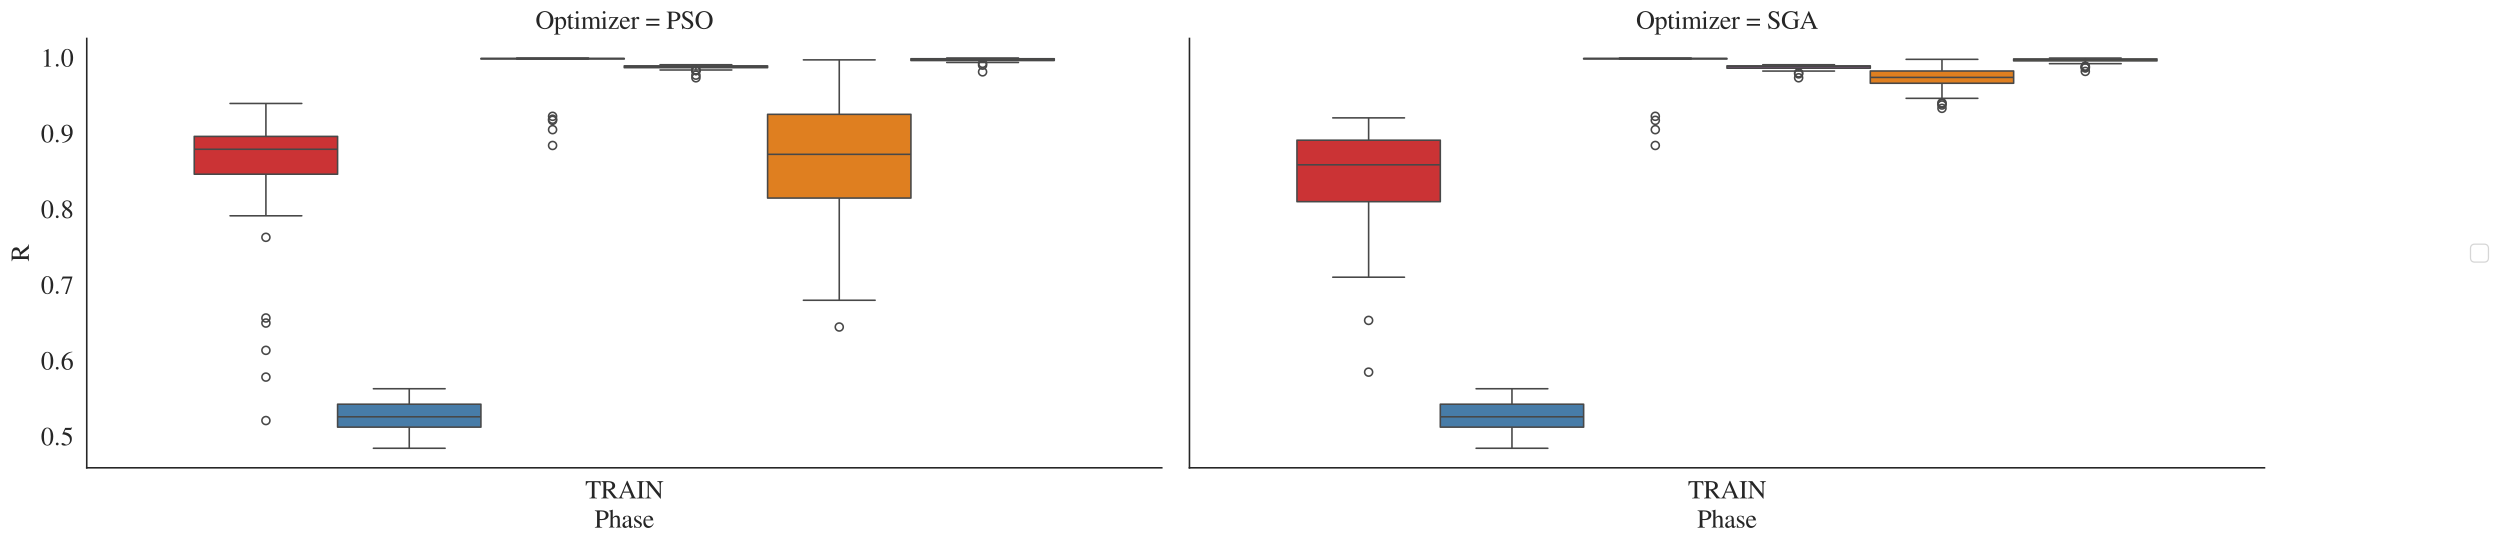 <?xml version="1.0" encoding="utf-8" standalone="no"?>
<!DOCTYPE svg PUBLIC "-//W3C//DTD SVG 1.1//EN"
  "http://www.w3.org/Graphics/SVG/1.1/DTD/svg11.dtd">
<svg xmlns:xlink="http://www.w3.org/1999/xlink" width="1559.565pt" height="339.84pt" viewBox="0 0 1559.565 339.84" xmlns="http://www.w3.org/2000/svg" version="1.1">
 <defs>
  <style type="text/css">*{stroke-linejoin: round; stroke-linecap: butt}</style>
 </defs>
 <g id="figure_1">
  <g id="patch_1">
   <path d="M 0 339.84 
L 1559.565 339.84 
L 1559.565 0 
L 0 0 
z
" style="fill: #ffffff"/>
  </g>
  <g id="axes_1">
   <g id="patch_2">
    <path d="M 54.114 291.823 
L 724.737 291.823 
L 724.737 24.007 
L 54.114 24.007 
z
" style="fill: #ffffff"/>
   </g>
   <g id="matplotlib.axis_1">
    <g id="xtick_1">
     <g id="text_1">
      <!-- TRAIN -->
      <g style="fill: #262626" transform="translate(365.077 310.931)scale(0.16 -0.16)">
       <defs>
        <path id="NimbusRomNo9L-Regu-54" d="M 1626 3968 
L 1626 751 
C 1626 204 1555 134 1024 134 
L 1024 0 
L 2893 0 
L 2893 134 
C 2368 134 2278 217 2278 687 
L 2278 3968 
L 2624 3968 
C 3354 3968 3494 3853 3642 3149 
L 3795 3149 
L 3757 4237 
L 147 4237 
L 109 3149 
L 262 3149 
C 416 3846 563 3968 1280 3968 
L 1626 3968 
z
" transform="scale(0.016)"/>
        <path id="NimbusRomNo9L-Regu-52" d="M 4218 121 
C 3974 140 3846 205 3661 424 
L 2342 2061 
C 2771 2143 2963 2219 3174 2388 
C 3379 2553 3501 2818 3501 3113 
C 3501 3385 3418 3618 3251 3801 
C 3008 4059 2477 4224 1875 4224 
L 109 4224 
L 109 4102 
C 589 4051 653 3981 653 3528 
L 653 765 
C 653 236 589 159 109 121 
L 109 0 
L 1882 0 
L 1882 134 
C 1389 134 1306 219 1306 692 
L 1306 1984 
L 1664 1984 
L 3187 0 
L 4218 0 
L 4218 121 
z
M 1306 3762 
C 1306 3937 1376 3987 1632 3987 
C 2432 3987 2803 3716 2803 3123 
C 2803 2807 2669 2542 2438 2423 
C 2144 2258 1920 2221 1306 2221 
L 1306 3762 
z
" transform="scale(0.016)"/>
        <path id="NimbusRomNo9L-Regu-41" d="M 4518 128 
C 4230 128 4166 192 3942 667 
L 2349 4320 
L 2221 4320 
L 890 1168 
C 480 231 403 128 96 128 
L 96 0 
L 1363 0 
L 1363 128 
C 1056 128 928 212 928 393 
C 928 470 947 560 979 645 
L 1274 1401 
L 2950 1401 
L 3213 778 
C 3290 602 3334 434 3334 342 
C 3334 180 3226 128 2886 128 
L 2886 0 
L 4518 0 
L 4518 128 
z
M 1382 1664 
L 2118 3416 
L 2861 1664 
L 1382 1664 
z
" transform="scale(0.016)"/>
        <path id="NimbusRomNo9L-Regu-49" d="M 736 689 
C 736 206 653 128 115 128 
L 115 0 
L 2016 0 
L 2016 128 
C 1491 128 1389 217 1389 688 
L 1389 3542 
C 1389 4012 1478 4096 2016 4096 
L 2016 4231 
L 115 4231 
L 115 4096 
C 659 4096 736 4026 736 3548 
L 736 689 
z
" transform="scale(0.016)"/>
        <path id="NimbusRomNo9L-Regu-4e" d="M 3917 -64 
L 3917 3287 
C 3917 3669 3981 3905 4102 3987 
C 4192 4051 4282 4077 4525 4102 
L 4525 4224 
L 3021 4224 
L 3021 4102 
C 3264 4083 3354 4057 3450 4000 
C 3578 3911 3635 3681 3635 3286 
L 3635 1136 
L 1171 4224 
L 77 4224 
L 77 4102 
C 352 4102 442 4051 698 3751 
L 698 938 
C 698 281 608 159 77 121 
L 77 0 
L 1581 0 
L 1581 134 
C 1088 134 979 281 979 928 
L 979 3439 
L 3808 -64 
L 3917 -64 
z
" transform="scale(0.016)"/>
       </defs>
       <use xlink:href="#NimbusRomNo9L-Regu-54" transform="scale(0.996)"/>
       <use xlink:href="#NimbusRomNo9L-Regu-52" transform="translate(60.872 0)scale(0.996)"/>
       <use xlink:href="#NimbusRomNo9L-Regu-41" transform="translate(127.322 0)scale(0.996)"/>
       <use xlink:href="#NimbusRomNo9L-Regu-49" transform="translate(199.252 0)scale(0.996)"/>
       <use xlink:href="#NimbusRomNo9L-Regu-4e" transform="translate(232.427 0)scale(0.996)"/>
      </g>
     </g>
    </g>
    <g id="text_2">
     <!-- Phase -->
     <g style="fill: #262626" transform="translate(370.831 329.189)scale(0.16 -0.16)">
      <defs>
       <path id="NimbusRomNo9L-Regu-50" d="M 1293 1875 
C 1459 1856 1568 1856 1734 1856 
C 2234 1856 2579 1919 2854 2072 
C 3238 2274 3469 2660 3469 3078 
C 3469 3344 3379 3584 3206 3768 
C 2950 4047 2394 4224 1792 4224 
L 102 4224 
L 102 4102 
C 576 4051 640 3987 640 3528 
L 640 766 
C 640 230 589 166 102 122 
L 102 0 
L 1894 0 
L 1894 128 
C 1389 128 1293 218 1293 693 
L 1293 1875 
z
M 1293 3772 
C 1293 3943 1338 3987 1510 3987 
C 2374 3987 2771 3690 2771 3040 
C 2771 2428 2394 2112 1658 2112 
C 1530 2112 1440 2119 1293 2131 
L 1293 3772 
z
" transform="scale(0.016)"/>
       <path id="NimbusRomNo9L-Regu-68" d="M 1005 2222 
C 1274 2516 1466 2624 1715 2624 
C 2035 2624 2195 2395 2195 1948 
L 2195 684 
C 2195 250 2131 166 1760 128 
L 1760 32 
L 3117 32 
L 3117 128 
C 2771 192 2733 243 2733 684 
L 2733 1954 
C 2733 2625 2464 2970 1946 2970 
C 1568 2970 1299 2816 1005 2432 
L 1005 4390 
L 973 4409 
C 755 4332 595 4281 237 4179 
L 64 4128 
L 64 4026 
C 90 4032 109 4032 141 4032 
C 416 4032 467 3980 467 3705 
L 467 686 
C 467 237 429 179 58 128 
L 58 32 
L 1440 32 
L 1440 128 
C 1069 166 1005 243 1005 684 
L 1005 2222 
z
" transform="scale(0.016)"/>
       <path id="NimbusRomNo9L-Regu-61" d="M 2829 423 
C 2720 333 2643 301 2547 301 
C 2400 301 2355 390 2355 672 
L 2355 1920 
C 2355 2253 2323 2438 2227 2592 
C 2086 2822 1811 2944 1434 2944 
C 832 2944 358 2630 358 2227 
C 358 2080 486 1952 634 1952 
C 787 1952 922 2080 922 2221 
C 922 2246 915 2278 909 2323 
C 896 2381 890 2432 890 2477 
C 890 2650 1094 2790 1350 2790 
C 1664 2790 1837 2605 1837 2259 
L 1837 1869 
C 851 1472 742 1421 467 1178 
C 326 1050 237 832 237 621 
C 237 218 518 -64 909 -64 
C 1190 -64 1453 70 1843 403 
C 1875 70 1990 -64 2253 -64 
C 2470 -64 2605 13 2829 256 
L 2829 423 
z
M 1837 783 
C 1837 584 1805 526 1670 449 
C 1517 359 1338 301 1203 301 
C 979 301 800 520 800 796 
L 800 822 
C 800 1201 1062 1433 1837 1715 
L 1837 783 
z
" transform="scale(0.016)"/>
       <path id="NimbusRomNo9L-Regu-73" d="M 2016 2010 
L 1990 2880 
L 1920 2880 
L 1907 2867 
C 1850 2822 1843 2816 1818 2816 
C 1779 2816 1715 2829 1645 2861 
C 1504 2915 1363 2944 1197 2944 
C 691 2944 326 2616 326 2154 
C 326 1796 531 1539 1075 1231 
L 1446 1020 
C 1670 892 1779 737 1779 539 
C 1779 256 1574 77 1248 77 
C 1030 77 832 159 710 298 
C 576 455 518 600 435 960 
L 333 960 
L 333 -39 
L 416 -39 
C 461 33 486 48 563 48 
C 621 48 710 35 858 -2 
C 1037 -39 1210 -64 1325 -64 
C 1818 -64 2227 308 2227 757 
C 2227 1077 2074 1289 1690 1520 
L 998 1930 
C 819 2033 723 2194 723 2367 
C 723 2624 922 2803 1216 2803 
C 1581 2803 1773 2583 1920 2010 
L 2016 2010 
z
" transform="scale(0.016)"/>
       <path id="NimbusRomNo9L-Regu-65" d="M 2611 1053 
C 2304 564 2029 378 1619 378 
C 1254 378 979 564 794 930 
C 678 1174 634 1386 621 1779 
L 2592 1779 
C 2541 2193 2477 2377 2317 2581 
C 2125 2811 1830 2944 1498 2944 
C 1178 2944 877 2829 634 2611 
C 333 2349 160 1894 160 1370 
C 160 486 621 -64 1357 -64 
C 1965 -64 2445 315 2714 1008 
L 2611 1053 
z
M 634 1984 
C 704 2479 922 2714 1312 2714 
C 1702 2714 1856 2535 1939 1984 
L 634 1984 
z
" transform="scale(0.016)"/>
      </defs>
      <use xlink:href="#NimbusRomNo9L-Regu-50" transform="scale(0.996)"/>
      <use xlink:href="#NimbusRomNo9L-Regu-68" transform="translate(55.392 0)scale(0.996)"/>
      <use xlink:href="#NimbusRomNo9L-Regu-61" transform="translate(105.205 0)scale(0.996)"/>
      <use xlink:href="#NimbusRomNo9L-Regu-73" transform="translate(149.438 0)scale(0.996)"/>
      <use xlink:href="#NimbusRomNo9L-Regu-65" transform="translate(188.192 0)scale(0.996)"/>
     </g>
    </g>
   </g>
   <g id="matplotlib.axis_2">
    <g id="ytick_1">
     <g id="text_3">
      <!-- $\mathdefault{0.5}$ -->
      <g style="fill: #262626" transform="translate(25.458 277.825)scale(0.16 -0.16)">
       <defs>
        <path id="NimbusRomNo9L-Regu-30" d="M 1626 4352 
C 1274 4352 1005 4244 768 4020 
C 397 3661 154 2925 154 2176 
C 154 1479 365 730 666 372 
C 902 90 1229 -64 1600 -64 
C 1926 -64 2202 45 2432 269 
C 2803 621 3046 1364 3046 2138 
C 3046 3450 2464 4352 1626 4352 
z
M 1606 4186 
C 2144 4186 2432 3463 2432 2125 
C 2432 788 2150 103 1600 103 
C 1050 103 768 788 768 2119 
C 768 3476 1056 4186 1606 4186 
z
" transform="scale(0.016)"/>
        <path id="CMMI10-3a" d="M 1229 338 
C 1229 522 1075 675 890 675 
C 704 675 550 522 550 338 
C 550 153 704 0 890 0 
C 1075 0 1229 153 1229 338 
z
" transform="scale(0.016)"/>
        <path id="NimbusRomNo9L-Regu-35" d="M 1158 3776 
L 2413 3776 
C 2515 3776 2541 3789 2560 3834 
L 2803 4403 
L 2746 4448 
C 2650 4314 2586 4282 2451 4282 
L 1114 4282 
L 416 2759 
C 410 2746 410 2740 410 2727 
C 410 2695 435 2676 486 2676 
C 691 2676 947 2631 1210 2547 
C 1946 2309 2285 1910 2285 1274 
C 2285 656 1894 173 1395 173 
C 1267 173 1158 218 966 360 
C 762 508 614 572 480 572 
C 294 572 205 495 205 334 
C 205 90 506 -64 986 -64 
C 1523 -64 1984 110 2304 438 
C 2598 728 2733 1094 2733 1583 
C 2733 2046 2611 2342 2291 2663 
C 2010 2947 1645 3094 890 3229 
L 1158 3776 
z
" transform="scale(0.016)"/>
       </defs>
       <use xlink:href="#NimbusRomNo9L-Regu-30" transform="scale(0.996)"/>
       <use xlink:href="#CMMI10-3a" transform="translate(49.813 0)scale(0.996)"/>
       <use xlink:href="#NimbusRomNo9L-Regu-35" transform="translate(77.409 0)scale(0.996)"/>
      </g>
     </g>
    </g>
    <g id="ytick_2">
     <g id="text_4">
      <!-- $\mathdefault{0.6}$ -->
      <g style="fill: #262626" transform="translate(25.458 230.577)scale(0.16 -0.16)">
       <defs>
        <path id="NimbusRomNo9L-Regu-36" d="M 2854 4391 
C 2125 4327 1754 4205 1286 3879 
C 595 3386 218 2656 218 1802 
C 218 1248 390 688 666 370 
C 909 89 1254 -64 1651 -64 
C 2445 -64 2995 541 2995 1421 
C 2995 2236 2528 2752 1792 2752 
C 1510 2752 1376 2707 973 2464 
C 1146 3431 1862 4122 2867 4288 
L 2854 4391 
z
M 1549 2458 
C 2099 2458 2419 2000 2419 1204 
C 2419 504 2170 116 1722 116 
C 1158 116 813 714 813 1700 
C 813 2025 864 2203 992 2299 
C 1126 2400 1325 2458 1549 2458 
z
" transform="scale(0.016)"/>
       </defs>
       <use xlink:href="#NimbusRomNo9L-Regu-30" transform="scale(0.996)"/>
       <use xlink:href="#CMMI10-3a" transform="translate(49.813 0)scale(0.996)"/>
       <use xlink:href="#NimbusRomNo9L-Regu-36" transform="translate(77.409 0)scale(0.996)"/>
      </g>
     </g>
    </g>
    <g id="ytick_3">
     <g id="text_5">
      <!-- $\mathdefault{0.7}$ -->
      <g style="fill: #262626" transform="translate(25.458 183.329)scale(0.16 -0.16)">
       <defs>
        <path id="NimbusRomNo9L-Regu-37" d="M 2874 4250 
L 506 4250 
L 128 3310 
L 237 3258 
C 512 3693 627 3776 979 3776 
L 2368 3776 
L 1101 -32 
L 1517 -32 
L 2874 4148 
L 2874 4250 
z
" transform="scale(0.016)"/>
       </defs>
       <use xlink:href="#NimbusRomNo9L-Regu-30" transform="scale(0.996)"/>
       <use xlink:href="#CMMI10-3a" transform="translate(49.813 0)scale(0.996)"/>
       <use xlink:href="#NimbusRomNo9L-Regu-37" transform="translate(77.409 0)scale(0.996)"/>
      </g>
     </g>
    </g>
    <g id="ytick_4">
     <g id="text_6">
      <!-- $\mathdefault{0.8}$ -->
      <g style="fill: #262626" transform="translate(25.458 136.081)scale(0.16 -0.16)">
       <defs>
        <path id="NimbusRomNo9L-Regu-38" d="M 1856 2400 
C 2490 2740 2714 3008 2714 3444 
C 2714 3968 2253 4352 1613 4352 
C 915 4352 397 3924 397 3341 
C 397 2925 518 2740 1190 2151 
C 499 1626 358 1428 358 992 
C 358 372 864 -64 1587 -64 
C 2355 -64 2848 359 2848 1018 
C 2848 1511 2630 1824 1856 2400 
z
M 1741 1741 
C 2208 1408 2362 1178 2362 820 
C 2362 404 2074 116 1658 116 
C 1171 116 845 487 845 1044 
C 845 1453 986 1722 1357 2023 
L 1741 1741 
z
M 1670 2516 
C 1101 2887 870 3181 870 3540 
C 870 3911 1158 4173 1562 4173 
C 1997 4173 2272 3892 2272 3450 
C 2272 3085 2093 2797 1728 2554 
C 1696 2535 1696 2535 1670 2516 
z
" transform="scale(0.016)"/>
       </defs>
       <use xlink:href="#NimbusRomNo9L-Regu-30" transform="scale(0.996)"/>
       <use xlink:href="#CMMI10-3a" transform="translate(49.813 0)scale(0.996)"/>
       <use xlink:href="#NimbusRomNo9L-Regu-38" transform="translate(77.409 0)scale(0.996)"/>
      </g>
     </g>
    </g>
    <g id="ytick_5">
     <g id="text_7">
      <!-- $\mathdefault{0.9}$ -->
      <g style="fill: #262626" transform="translate(25.458 88.833)scale(0.16 -0.16)">
       <defs>
        <path id="NimbusRomNo9L-Regu-39" d="M 378 -123 
C 1094 -40 1446 82 1882 396 
C 2547 882 2938 1676 2938 2539 
C 2938 3593 2349 4339 1523 4339 
C 762 4339 192 3694 192 2832 
C 192 2053 653 1536 1344 1536 
C 1696 1536 1965 1638 2304 1900 
C 2042 856 1331 172 358 5 
L 378 -123 
z
M 2317 2290 
C 2317 2162 2291 2104 2221 2047 
C 2042 1894 1805 1811 1574 1811 
C 1088 1811 781 2290 781 3050 
C 781 3413 883 3796 1018 3963 
C 1126 4090 1286 4160 1472 4160 
C 2029 4160 2317 3611 2317 2539 
L 2317 2290 
z
" transform="scale(0.016)"/>
       </defs>
       <use xlink:href="#NimbusRomNo9L-Regu-30" transform="scale(0.996)"/>
       <use xlink:href="#CMMI10-3a" transform="translate(49.813 0)scale(0.996)"/>
       <use xlink:href="#NimbusRomNo9L-Regu-39" transform="translate(77.409 0)scale(0.996)"/>
      </g>
     </g>
    </g>
    <g id="ytick_6">
     <g id="text_8">
      <!-- $\mathdefault{1.0}$ -->
      <g style="fill: #262626" transform="translate(25.458 41.584)scale(0.16 -0.16)">
       <defs>
        <path id="NimbusRomNo9L-Regu-31" d="M 1862 4339 
L 710 3757 
L 710 3667 
C 787 3699 858 3725 883 3738 
C 998 3783 1107 3808 1171 3808 
C 1306 3808 1363 3711 1363 3505 
L 1363 592 
C 1363 379 1312 232 1210 173 
C 1114 116 1024 96 755 96 
L 755 0 
L 2522 0 
L 2522 96 
C 2016 96 1914 160 1914 470 
L 1914 4327 
L 1862 4339 
z
" transform="scale(0.016)"/>
       </defs>
       <use xlink:href="#NimbusRomNo9L-Regu-31" transform="scale(0.996)"/>
       <use xlink:href="#CMMI10-3a" transform="translate(49.813 0)scale(0.996)"/>
       <use xlink:href="#NimbusRomNo9L-Regu-30" transform="translate(77.409 0)scale(0.996)"/>
      </g>
     </g>
    </g>
    <g id="text_9">
     <!-- R -->
     <g style="fill: #262626" transform="translate(18.007 163.231)rotate(-90)scale(0.16 -0.16)">
      <use xlink:href="#NimbusRomNo9L-Regu-52" transform="scale(0.996)"/>
     </g>
    </g>
   </g>
   <g id="patch_3">
    <path d="M 121.176 108.672 
L 210.592 108.672 
L 210.592 85.078 
L 121.176 85.078 
L 121.176 108.672 
z
" clip-path="url(#p29ae686feb)" style="fill: #cb3335; stroke: #484848; stroke-linejoin: miter"/>
   </g>
   <g id="line2d_1">
    <path d="M 165.884 108.672 
L 165.884 134.602 
" clip-path="url(#p29ae686feb)" style="fill: none; stroke: #484848"/>
   </g>
   <g id="line2d_2">
    <path d="M 165.884 85.078 
L 165.884 64.543 
" clip-path="url(#p29ae686feb)" style="fill: none; stroke: #484848"/>
   </g>
   <g id="line2d_3">
    <path d="M 143.53 134.602 
L 188.238 134.602 
" clip-path="url(#p29ae686feb)" style="fill: none; stroke: #484848; stroke-linecap: round"/>
   </g>
   <g id="line2d_4">
    <path d="M 143.53 64.543 
L 188.238 64.543 
" clip-path="url(#p29ae686feb)" style="fill: none; stroke: #484848; stroke-linecap: round"/>
   </g>
   <g id="line2d_5">
    <defs>
     <path id="m3fd29914fd" d="M 0 2.5 
C 0.663 2.5 1.299 2.237 1.768 1.768 
C 2.237 1.299 2.5 0.663 2.5 0 
C 2.5 -0.663 2.237 -1.299 1.768 -1.768 
C 1.299 -2.237 0.663 -2.5 0 -2.5 
C -0.663 -2.5 -1.299 -2.237 -1.768 -1.768 
C -2.237 -1.299 -2.5 -0.663 -2.5 0 
C -2.5 0.663 -2.237 1.299 -1.768 1.768 
C -1.299 2.237 -0.663 2.5 0 2.5 
z
" style="stroke: #484848"/>
    </defs>
    <g clip-path="url(#p29ae686feb)">
     <use xlink:href="#m3fd29914fd" x="165.884" y="198.369" style="fill-opacity: 0; stroke: #484848"/>
     <use xlink:href="#m3fd29914fd" x="165.884" y="235.241" style="fill-opacity: 0; stroke: #484848"/>
     <use xlink:href="#m3fd29914fd" x="165.884" y="201.528" style="fill-opacity: 0; stroke: #484848"/>
     <use xlink:href="#m3fd29914fd" x="165.884" y="262.356" style="fill-opacity: 0; stroke: #484848"/>
     <use xlink:href="#m3fd29914fd" x="165.884" y="218.55" style="fill-opacity: 0; stroke: #484848"/>
     <use xlink:href="#m3fd29914fd" x="165.884" y="148.044" style="fill-opacity: 0; stroke: #484848"/>
    </g>
   </g>
   <g id="patch_4">
    <path d="M 210.592 266.459 
L 300.009 266.459 
L 300.009 252.162 
L 210.592 252.162 
L 210.592 266.459 
z
" clip-path="url(#p29ae686feb)" style="fill: #477ca8; stroke: #484848; stroke-linejoin: miter"/>
   </g>
   <g id="line2d_6">
    <path d="M 255.301 266.459 
L 255.301 279.648 
" clip-path="url(#p29ae686feb)" style="fill: none; stroke: #484848"/>
   </g>
   <g id="line2d_7">
    <path d="M 255.301 252.162 
L 255.301 242.51 
" clip-path="url(#p29ae686feb)" style="fill: none; stroke: #484848"/>
   </g>
   <g id="line2d_8">
    <path d="M 232.947 279.648 
L 277.655 279.648 
" clip-path="url(#p29ae686feb)" style="fill: none; stroke: #484848; stroke-linecap: round"/>
   </g>
   <g id="line2d_9">
    <path d="M 232.947 242.51 
L 277.655 242.51 
" clip-path="url(#p29ae686feb)" style="fill: none; stroke: #484848; stroke-linecap: round"/>
   </g>
   <g id="line2d_10"/>
   <g id="patch_5">
    <path d="M 300.009 36.782 
L 389.425 36.782 
L 389.425 36.482 
L 300.009 36.482 
L 300.009 36.782 
z
" clip-path="url(#p29ae686feb)" style="fill: #59a257; stroke: #484848; stroke-linejoin: miter"/>
   </g>
   <g id="line2d_11">
    <path d="M 344.717 36.782 
L 344.717 36.831 
" clip-path="url(#p29ae686feb)" style="fill: none; stroke: #484848"/>
   </g>
   <g id="line2d_12">
    <path d="M 344.717 36.482 
L 344.717 36.181 
" clip-path="url(#p29ae686feb)" style="fill: none; stroke: #484848"/>
   </g>
   <g id="line2d_13">
    <path d="M 322.363 36.831 
L 367.071 36.831 
" clip-path="url(#p29ae686feb)" style="fill: none; stroke: #484848; stroke-linecap: round"/>
   </g>
   <g id="line2d_14">
    <path d="M 322.363 36.181 
L 367.071 36.181 
" clip-path="url(#p29ae686feb)" style="fill: none; stroke: #484848; stroke-linecap: round"/>
   </g>
   <g id="line2d_15">
    <g clip-path="url(#p29ae686feb)">
     <use xlink:href="#m3fd29914fd" x="344.717" y="75.063" style="fill-opacity: 0; stroke: #484848"/>
     <use xlink:href="#m3fd29914fd" x="344.717" y="74.362" style="fill-opacity: 0; stroke: #484848"/>
     <use xlink:href="#m3fd29914fd" x="344.717" y="90.751" style="fill-opacity: 0; stroke: #484848"/>
     <use xlink:href="#m3fd29914fd" x="344.717" y="80.885" style="fill-opacity: 0; stroke: #484848"/>
     <use xlink:href="#m3fd29914fd" x="344.717" y="72.548" style="fill-opacity: 0; stroke: #484848"/>
    </g>
   </g>
   <g id="patch_6">
    <path d="M 389.425 42.206 
L 478.842 42.206 
L 478.842 41.1 
L 389.425 41.1 
L 389.425 42.206 
z
" clip-path="url(#p29ae686feb)" style="fill: #905998; stroke: #484848; stroke-linejoin: miter"/>
   </g>
   <g id="line2d_16">
    <path d="M 434.134 42.206 
L 434.134 43.653 
" clip-path="url(#p29ae686feb)" style="fill: none; stroke: #484848"/>
   </g>
   <g id="line2d_17">
    <path d="M 434.134 41.1 
L 434.134 40.375 
" clip-path="url(#p29ae686feb)" style="fill: none; stroke: #484848"/>
   </g>
   <g id="line2d_18">
    <path d="M 411.779 43.653 
L 456.488 43.653 
" clip-path="url(#p29ae686feb)" style="fill: none; stroke: #484848; stroke-linecap: round"/>
   </g>
   <g id="line2d_19">
    <path d="M 411.779 40.375 
L 456.488 40.375 
" clip-path="url(#p29ae686feb)" style="fill: none; stroke: #484848; stroke-linecap: round"/>
   </g>
   <g id="line2d_20">
    <g clip-path="url(#p29ae686feb)">
     <use xlink:href="#m3fd29914fd" x="434.134" y="48.527" style="fill-opacity: 0; stroke: #484848"/>
     <use xlink:href="#m3fd29914fd" x="434.134" y="46.886" style="fill-opacity: 0; stroke: #484848"/>
     <use xlink:href="#m3fd29914fd" x="434.134" y="43.971" style="fill-opacity: 0; stroke: #484848"/>
     <use xlink:href="#m3fd29914fd" x="434.134" y="43.977" style="fill-opacity: 0; stroke: #484848"/>
     <use xlink:href="#m3fd29914fd" x="434.134" y="43.891" style="fill-opacity: 0; stroke: #484848"/>
    </g>
   </g>
   <g id="patch_7">
    <path d="M 478.842 123.552 
L 568.258 123.552 
L 568.258 71.327 
L 478.842 71.327 
L 478.842 123.552 
z
" clip-path="url(#p29ae686feb)" style="fill: #df7f20; stroke: #484848; stroke-linejoin: miter"/>
   </g>
   <g id="line2d_21">
    <path d="M 523.55 123.552 
L 523.55 187.312 
" clip-path="url(#p29ae686feb)" style="fill: none; stroke: #484848"/>
   </g>
   <g id="line2d_22">
    <path d="M 523.55 71.327 
L 523.55 37.344 
" clip-path="url(#p29ae686feb)" style="fill: none; stroke: #484848"/>
   </g>
   <g id="line2d_23">
    <path d="M 501.196 187.312 
L 545.904 187.312 
" clip-path="url(#p29ae686feb)" style="fill: none; stroke: #484848; stroke-linecap: round"/>
   </g>
   <g id="line2d_24">
    <path d="M 501.196 37.344 
L 545.904 37.344 
" clip-path="url(#p29ae686feb)" style="fill: none; stroke: #484848; stroke-linecap: round"/>
   </g>
   <g id="line2d_25">
    <g clip-path="url(#p29ae686feb)">
     <use xlink:href="#m3fd29914fd" x="523.55" y="204" style="fill-opacity: 0; stroke: #484848"/>
    </g>
   </g>
   <g id="patch_8">
    <path d="M 568.258 37.748 
L 657.675 37.748 
L 657.675 36.638 
L 568.258 36.638 
L 568.258 37.748 
z
" clip-path="url(#p29ae686feb)" style="fill: #e6e64c; stroke: #484848; stroke-linejoin: miter"/>
   </g>
   <g id="line2d_26">
    <path d="M 612.966 37.748 
L 612.966 38.961 
" clip-path="url(#p29ae686feb)" style="fill: none; stroke: #484848"/>
   </g>
   <g id="line2d_27">
    <path d="M 612.966 36.638 
L 612.966 36.181 
" clip-path="url(#p29ae686feb)" style="fill: none; stroke: #484848"/>
   </g>
   <g id="line2d_28">
    <path d="M 590.612 38.961 
L 635.32 38.961 
" clip-path="url(#p29ae686feb)" style="fill: none; stroke: #484848; stroke-linecap: round"/>
   </g>
   <g id="line2d_29">
    <path d="M 590.612 36.181 
L 635.32 36.181 
" clip-path="url(#p29ae686feb)" style="fill: none; stroke: #484848; stroke-linecap: round"/>
   </g>
   <g id="line2d_30">
    <g clip-path="url(#p29ae686feb)">
     <use xlink:href="#m3fd29914fd" x="612.966" y="44.824" style="fill-opacity: 0; stroke: #484848"/>
     <use xlink:href="#m3fd29914fd" x="612.966" y="40.635" style="fill-opacity: 0; stroke: #484848"/>
     <use xlink:href="#m3fd29914fd" x="612.966" y="39.505" style="fill-opacity: 0; stroke: #484848"/>
    </g>
   </g>
   <g id="line2d_31">
    <path d="M 121.176 93.109 
L 210.592 93.109 
" clip-path="url(#p29ae686feb)" style="fill: none; stroke: #484848"/>
   </g>
   <g id="line2d_32">
    <path d="M 210.592 260.005 
L 300.009 260.005 
" clip-path="url(#p29ae686feb)" style="fill: none; stroke: #484848"/>
   </g>
   <g id="line2d_33">
    <path d="M 300.009 36.554 
L 389.425 36.554 
" clip-path="url(#p29ae686feb)" style="fill: none; stroke: #484848"/>
   </g>
   <g id="line2d_34">
    <path d="M 389.425 41.525 
L 478.842 41.525 
" clip-path="url(#p29ae686feb)" style="fill: none; stroke: #484848"/>
   </g>
   <g id="line2d_35">
    <path d="M 478.842 96.259 
L 568.258 96.259 
" clip-path="url(#p29ae686feb)" style="fill: none; stroke: #484848"/>
   </g>
   <g id="line2d_36">
    <path d="M 568.258 36.884 
L 657.675 36.884 
" clip-path="url(#p29ae686feb)" style="fill: none; stroke: #484848"/>
   </g>
   <g id="patch_9">
    <path d="M 54.114 291.823 
L 54.114 24.007 
" style="fill: none; stroke: #262626; stroke-linejoin: miter; stroke-linecap: square"/>
   </g>
   <g id="patch_10">
    <path d="M 54.114 291.823 
L 724.737 291.823 
" style="fill: none; stroke: #262626; stroke-linejoin: miter; stroke-linecap: square"/>
   </g>
   <g id="text_10">
    <!-- Optimizer = PSO -->
    <g style="fill: #262626" transform="translate(334.01 18.007)scale(0.16 -0.16)">
     <defs>
      <path id="NimbusRomNo9L-Regu-4f" d="M 2310 4352 
C 1088 4352 218 3431 218 2144 
C 218 1543 422 960 768 589 
C 1139 186 1709 -64 2272 -64 
C 3533 -64 4403 832 4403 2119 
C 4403 2752 4218 3296 3866 3680 
C 3462 4122 2925 4352 2310 4352 
z
M 2310 4122 
C 2605 4122 2899 4007 3130 3802 
C 3475 3488 3674 2887 3674 2125 
C 3674 1748 3590 1306 3462 973 
C 3405 813 3296 653 3149 506 
C 2925 282 2637 167 2298 167 
C 2003 167 1715 282 1491 480 
C 1158 775 947 1421 947 2132 
C 947 2784 1126 3405 1395 3706 
C 1645 3981 1958 4122 2310 4122 
z
" transform="scale(0.016)"/>
      <path id="NimbusRomNo9L-Regu-70" d="M 58 2516 
C 115 2522 160 2522 218 2522 
C 435 2522 480 2458 480 2155 
L 480 -855 
C 480 -1189 410 -1261 32 -1299 
L 32 -1408 
L 1581 -1408 
L 1581 -1293 
C 1101 -1293 1018 -1222 1018 -816 
L 1018 199 
C 1242 -13 1395 -77 1664 -77 
C 2419 -77 3008 643 3008 1575 
C 3008 2372 2560 2944 1939 2944 
C 1581 2944 1299 2784 1018 2438 
L 1018 2931 
L 979 2944 
C 634 2810 410 2726 58 2618 
L 58 2516 
z
M 1018 2136 
C 1018 2329 1376 2560 1670 2560 
C 2144 2560 2458 2071 2458 1324 
C 2458 611 2144 128 1683 128 
C 1382 128 1018 359 1018 552 
L 1018 2136 
z
" transform="scale(0.016)"/>
      <path id="NimbusRomNo9L-Regu-74" d="M 1632 2880 
L 986 2880 
L 986 3622 
C 986 3686 979 3706 941 3706 
C 896 3648 858 3590 813 3526 
C 570 3174 294 2867 192 2841 
C 122 2794 83 2748 83 2715 
C 83 2695 90 2682 109 2682 
L 448 2682 
L 448 751 
C 448 212 640 -64 1018 -64 
C 1331 -64 1574 90 1786 423 
L 1702 493 
C 1568 333 1459 269 1318 269 
C 1082 269 986 443 986 847 
L 986 2682 
L 1632 2682 
L 1632 2880 
z
" transform="scale(0.016)"/>
      <path id="NimbusRomNo9L-Regu-69" d="M 1120 2929 
L 128 2579 
L 128 2484 
L 179 2490 
C 256 2502 339 2509 397 2509 
C 550 2509 608 2406 608 2125 
L 608 640 
C 608 179 544 109 102 109 
L 102 0 
L 1619 0 
L 1619 96 
C 1197 128 1146 191 1146 650 
L 1146 2910 
L 1120 2929 
z
M 819 4352 
C 646 4352 499 4205 499 4026 
C 499 3847 640 3699 819 3699 
C 1005 3699 1152 3840 1152 4026 
C 1152 4205 1005 4352 819 4352 
z
" transform="scale(0.016)"/>
      <path id="NimbusRomNo9L-Regu-6d" d="M 122 2547 
C 205 2566 256 2573 326 2573 
C 493 2573 550 2470 550 2162 
L 550 539 
C 550 192 461 96 102 96 
L 102 0 
L 1523 0 
L 1523 96 
C 1184 96 1088 166 1088 418 
L 1088 2234 
C 1088 2246 1139 2310 1184 2355 
C 1344 2502 1619 2611 1843 2611 
C 2125 2611 2266 2385 2266 1932 
L 2266 528 
C 2266 167 2195 96 1830 96 
L 1830 0 
L 3264 0 
L 3264 96 
C 2899 96 2803 205 2803 603 
L 2803 2221 
C 2995 2496 3206 2611 3501 2611 
C 3866 2611 3981 2438 3981 1907 
L 3981 557 
C 3981 192 3930 141 3558 96 
L 3558 0 
L 4960 0 
L 4960 96 
L 4794 115 
C 4602 115 4518 230 4518 480 
L 4518 1802 
C 4518 2559 4269 2944 3776 2944 
C 3405 2944 3078 2778 2733 2407 
C 2618 2771 2400 2944 2054 2944 
C 1773 2944 1594 2854 1062 2451 
L 1062 2931 
L 1018 2944 
C 691 2822 474 2752 122 2656 
L 122 2547 
z
" transform="scale(0.016)"/>
      <path id="NimbusRomNo9L-Regu-7a" d="M 2675 864 
L 2560 890 
C 2496 570 2458 467 2374 358 
C 2285 250 2067 192 1741 192 
L 858 192 
L 2579 2784 
L 2579 2880 
L 358 2880 
L 339 2125 
L 454 2125 
C 512 2592 608 2688 992 2688 
L 1875 2688 
L 173 96 
L 173 0 
L 2586 0 
L 2675 864 
z
" transform="scale(0.016)"/>
      <path id="NimbusRomNo9L-Regu-72" d="M 45 2496 
C 134 2515 192 2522 269 2522 
C 429 2522 486 2419 486 2138 
L 486 538 
C 486 218 442 173 32 96 
L 32 0 
L 1568 0 
L 1568 102 
C 1133 102 1024 199 1024 565 
L 1024 2013 
C 1024 2219 1299 2541 1472 2541 
C 1510 2541 1568 2509 1638 2445 
C 1741 2355 1811 2317 1894 2317 
C 2048 2317 2144 2426 2144 2605 
C 2144 2816 2010 2944 1792 2944 
C 1523 2944 1338 2797 1024 2343 
L 1024 2931 
L 992 2944 
C 653 2803 422 2721 45 2599 
L 45 2496 
z
" transform="scale(0.016)"/>
      <path id="NimbusRomNo9L-Regu-3d" d="M 3418 2470 
L 192 2470 
L 192 2048 
L 3418 2048 
L 3418 2470 
z
M 3418 1190 
L 192 1190 
L 192 768 
L 3418 768 
L 3418 1190 
z
" transform="scale(0.016)"/>
      <path id="NimbusRomNo9L-Regu-53" d="M 2861 4352 
L 2726 4352 
C 2701 4205 2630 4135 2522 4135 
C 2458 4135 2349 4160 2240 4212 
C 2003 4301 1766 4352 1562 4352 
C 1286 4352 1005 4244 794 4058 
C 570 3859 454 3590 454 3256 
C 454 2743 736 2385 1453 2006 
C 1914 1763 2246 1499 2406 1256 
C 2464 1173 2496 1038 2496 884 
C 2496 454 2176 160 1709 160 
C 1139 160 736 513 416 1296 
L 269 1296 
L 461 -64 
L 602 -64 
C 608 57 685 147 781 147 
C 851 147 960 122 1082 79 
C 1325 -14 1581 -64 1837 -64 
C 2573 -64 3142 442 3142 1101 
C 3142 1626 2790 2042 1946 2496 
C 1274 2868 1005 3149 1005 3495 
C 1005 3847 1274 4090 1670 4090 
C 1958 4090 2227 3968 2451 3738 
C 2650 3533 2739 3367 2842 2989 
L 3002 2989 
L 2861 4352 
z
" transform="scale(0.016)"/>
     </defs>
     <use xlink:href="#NimbusRomNo9L-Regu-4f" transform="scale(0.996)"/>
     <use xlink:href="#NimbusRomNo9L-Regu-70" transform="translate(71.93 0)scale(0.996)"/>
     <use xlink:href="#NimbusRomNo9L-Regu-74" transform="translate(121.743 0)scale(0.996)"/>
     <use xlink:href="#NimbusRomNo9L-Regu-69" transform="translate(149.438 0)scale(0.996)"/>
     <use xlink:href="#NimbusRomNo9L-Regu-6d" transform="translate(177.134 0)scale(0.996)"/>
     <use xlink:href="#NimbusRomNo9L-Regu-69" transform="translate(254.642 0)scale(0.996)"/>
     <use xlink:href="#NimbusRomNo9L-Regu-7a" transform="translate(282.337 0)scale(0.996)"/>
     <use xlink:href="#NimbusRomNo9L-Regu-65" transform="translate(326.571 0)scale(0.996)"/>
     <use xlink:href="#NimbusRomNo9L-Regu-72" transform="translate(370.804 0)scale(0.996)"/>
     <use xlink:href="#NimbusRomNo9L-Regu-3d" transform="translate(428.886 0)scale(0.996)"/>
     <use xlink:href="#NimbusRomNo9L-Regu-50" transform="translate(509.981 0)scale(0.996)"/>
     <use xlink:href="#NimbusRomNo9L-Regu-53" transform="translate(565.373 0)scale(0.996)"/>
     <use xlink:href="#NimbusRomNo9L-Regu-4f" transform="translate(620.764 0)scale(0.996)"/>
    </g>
   </g>
  </g>
  <g id="axes_2">
   <g id="patch_11">
    <path d="M 742.017 291.823 
L 1412.64 291.823 
L 1412.64 24.007 
L 742.017 24.007 
z
" style="fill: #ffffff"/>
   </g>
   <g id="matplotlib.axis_3">
    <g id="xtick_2">
     <g id="text_11">
      <!-- TRAIN -->
      <g style="fill: #262626" transform="translate(1052.98 310.931)scale(0.16 -0.16)">
       <use xlink:href="#NimbusRomNo9L-Regu-54" transform="scale(0.996)"/>
       <use xlink:href="#NimbusRomNo9L-Regu-52" transform="translate(60.872 0)scale(0.996)"/>
       <use xlink:href="#NimbusRomNo9L-Regu-41" transform="translate(127.322 0)scale(0.996)"/>
       <use xlink:href="#NimbusRomNo9L-Regu-49" transform="translate(199.252 0)scale(0.996)"/>
       <use xlink:href="#NimbusRomNo9L-Regu-4e" transform="translate(232.427 0)scale(0.996)"/>
      </g>
     </g>
    </g>
    <g id="text_12">
     <!-- Phase -->
     <g style="fill: #262626" transform="translate(1058.734 329.189)scale(0.16 -0.16)">
      <use xlink:href="#NimbusRomNo9L-Regu-50" transform="scale(0.996)"/>
      <use xlink:href="#NimbusRomNo9L-Regu-68" transform="translate(55.392 0)scale(0.996)"/>
      <use xlink:href="#NimbusRomNo9L-Regu-61" transform="translate(105.205 0)scale(0.996)"/>
      <use xlink:href="#NimbusRomNo9L-Regu-73" transform="translate(149.438 0)scale(0.996)"/>
      <use xlink:href="#NimbusRomNo9L-Regu-65" transform="translate(188.192 0)scale(0.996)"/>
     </g>
    </g>
   </g>
   <g id="matplotlib.axis_4">
    <g id="ytick_7"/>
    <g id="ytick_8"/>
    <g id="ytick_9"/>
    <g id="ytick_10"/>
    <g id="ytick_11"/>
    <g id="ytick_12"/>
   </g>
   <g id="patch_12">
    <path d="M 809.079 125.811 
L 898.496 125.811 
L 898.496 87.443 
L 809.079 87.443 
L 809.079 125.811 
z
" clip-path="url(#pd22bd03404)" style="fill: #cb3335; stroke: #484848; stroke-linejoin: miter"/>
   </g>
   <g id="line2d_37">
    <path d="M 853.787 125.811 
L 853.787 172.937 
" clip-path="url(#pd22bd03404)" style="fill: none; stroke: #484848"/>
   </g>
   <g id="line2d_38">
    <path d="M 853.787 87.443 
L 853.787 73.537 
" clip-path="url(#pd22bd03404)" style="fill: none; stroke: #484848"/>
   </g>
   <g id="line2d_39">
    <path d="M 831.433 172.937 
L 876.142 172.937 
" clip-path="url(#pd22bd03404)" style="fill: none; stroke: #484848; stroke-linecap: round"/>
   </g>
   <g id="line2d_40">
    <path d="M 831.433 73.537 
L 876.142 73.537 
" clip-path="url(#pd22bd03404)" style="fill: none; stroke: #484848; stroke-linecap: round"/>
   </g>
   <g id="line2d_41">
    <g clip-path="url(#pd22bd03404)">
     <use xlink:href="#m3fd29914fd" x="853.787" y="232.151" style="fill-opacity: 0; stroke: #484848"/>
     <use xlink:href="#m3fd29914fd" x="853.787" y="199.872" style="fill-opacity: 0; stroke: #484848"/>
    </g>
   </g>
   <g id="patch_13">
    <path d="M 898.496 266.459 
L 987.912 266.459 
L 987.912 252.161 
L 898.496 252.161 
L 898.496 266.459 
z
" clip-path="url(#pd22bd03404)" style="fill: #477ca8; stroke: #484848; stroke-linejoin: miter"/>
   </g>
   <g id="line2d_42">
    <path d="M 943.204 266.459 
L 943.204 279.65 
" clip-path="url(#pd22bd03404)" style="fill: none; stroke: #484848"/>
   </g>
   <g id="line2d_43">
    <path d="M 943.204 252.161 
L 943.204 242.506 
" clip-path="url(#pd22bd03404)" style="fill: none; stroke: #484848"/>
   </g>
   <g id="line2d_44">
    <path d="M 920.85 279.65 
L 965.558 279.65 
" clip-path="url(#pd22bd03404)" style="fill: none; stroke: #484848; stroke-linecap: round"/>
   </g>
   <g id="line2d_45">
    <path d="M 920.85 242.506 
L 965.558 242.506 
" clip-path="url(#pd22bd03404)" style="fill: none; stroke: #484848; stroke-linecap: round"/>
   </g>
   <g id="line2d_46"/>
   <g id="patch_14">
    <path d="M 987.912 36.778 
L 1077.328 36.778 
L 1077.328 36.481 
L 987.912 36.481 
L 987.912 36.778 
z
" clip-path="url(#pd22bd03404)" style="fill: #59a257; stroke: #484848; stroke-linejoin: miter"/>
   </g>
   <g id="line2d_47">
    <path d="M 1032.62 36.778 
L 1032.62 36.831 
" clip-path="url(#pd22bd03404)" style="fill: none; stroke: #484848"/>
   </g>
   <g id="line2d_48">
    <path d="M 1032.62 36.481 
L 1032.62 36.181 
" clip-path="url(#pd22bd03404)" style="fill: none; stroke: #484848"/>
   </g>
   <g id="line2d_49">
    <path d="M 1010.266 36.831 
L 1054.974 36.831 
" clip-path="url(#pd22bd03404)" style="fill: none; stroke: #484848; stroke-linecap: round"/>
   </g>
   <g id="line2d_50">
    <path d="M 1010.266 36.181 
L 1054.974 36.181 
" clip-path="url(#pd22bd03404)" style="fill: none; stroke: #484848; stroke-linecap: round"/>
   </g>
   <g id="line2d_51">
    <g clip-path="url(#pd22bd03404)">
     <use xlink:href="#m3fd29914fd" x="1032.62" y="75.063" style="fill-opacity: 0; stroke: #484848"/>
     <use xlink:href="#m3fd29914fd" x="1032.62" y="90.751" style="fill-opacity: 0; stroke: #484848"/>
     <use xlink:href="#m3fd29914fd" x="1032.62" y="80.885" style="fill-opacity: 0; stroke: #484848"/>
     <use xlink:href="#m3fd29914fd" x="1032.62" y="72.548" style="fill-opacity: 0; stroke: #484848"/>
    </g>
   </g>
   <g id="patch_15">
    <path d="M 1077.328 42.54 
L 1166.745 42.54 
L 1166.745 41.092 
L 1077.328 41.092 
L 1077.328 42.54 
z
" clip-path="url(#pd22bd03404)" style="fill: #905998; stroke: #484848; stroke-linejoin: miter"/>
   </g>
   <g id="line2d_52">
    <path d="M 1122.037 42.54 
L 1122.037 44.329 
" clip-path="url(#pd22bd03404)" style="fill: none; stroke: #484848"/>
   </g>
   <g id="line2d_53">
    <path d="M 1122.037 41.092 
L 1122.037 40.375 
" clip-path="url(#pd22bd03404)" style="fill: none; stroke: #484848"/>
   </g>
   <g id="line2d_54">
    <path d="M 1099.683 44.329 
L 1144.391 44.329 
" clip-path="url(#pd22bd03404)" style="fill: none; stroke: #484848; stroke-linecap: round"/>
   </g>
   <g id="line2d_55">
    <path d="M 1099.683 40.375 
L 1144.391 40.375 
" clip-path="url(#pd22bd03404)" style="fill: none; stroke: #484848; stroke-linecap: round"/>
   </g>
   <g id="line2d_56">
    <g clip-path="url(#pd22bd03404)">
     <use xlink:href="#m3fd29914fd" x="1122.037" y="46.081" style="fill-opacity: 0; stroke: #484848"/>
     <use xlink:href="#m3fd29914fd" x="1122.037" y="48.527" style="fill-opacity: 0; stroke: #484848"/>
     <use xlink:href="#m3fd29914fd" x="1122.037" y="45.459" style="fill-opacity: 0; stroke: #484848"/>
    </g>
   </g>
   <g id="patch_16">
    <path d="M 1166.745 51.931 
L 1256.161 51.931 
L 1256.161 44.291 
L 1166.745 44.291 
L 1166.745 51.931 
z
" clip-path="url(#pd22bd03404)" style="fill: #df7f20; stroke: #484848; stroke-linejoin: miter"/>
   </g>
   <g id="line2d_57">
    <path d="M 1211.453 51.931 
L 1211.453 61.327 
" clip-path="url(#pd22bd03404)" style="fill: none; stroke: #484848"/>
   </g>
   <g id="line2d_58">
    <path d="M 1211.453 44.291 
L 1211.453 37.03 
" clip-path="url(#pd22bd03404)" style="fill: none; stroke: #484848"/>
   </g>
   <g id="line2d_59">
    <path d="M 1189.099 61.327 
L 1233.807 61.327 
" clip-path="url(#pd22bd03404)" style="fill: none; stroke: #484848; stroke-linecap: round"/>
   </g>
   <g id="line2d_60">
    <path d="M 1189.099 37.03 
L 1233.807 37.03 
" clip-path="url(#pd22bd03404)" style="fill: none; stroke: #484848; stroke-linecap: round"/>
   </g>
   <g id="line2d_61">
    <g clip-path="url(#pd22bd03404)">
     <use xlink:href="#m3fd29914fd" x="1211.453" y="64.688" style="fill-opacity: 0; stroke: #484848"/>
     <use xlink:href="#m3fd29914fd" x="1211.453" y="64.142" style="fill-opacity: 0; stroke: #484848"/>
     <use xlink:href="#m3fd29914fd" x="1211.453" y="67.575" style="fill-opacity: 0; stroke: #484848"/>
     <use xlink:href="#m3fd29914fd" x="1211.453" y="65.518" style="fill-opacity: 0; stroke: #484848"/>
    </g>
   </g>
   <g id="patch_17">
    <path d="M 1256.161 37.966 
L 1345.578 37.966 
L 1345.578 36.752 
L 1256.161 36.752 
L 1256.161 37.966 
z
" clip-path="url(#pd22bd03404)" style="fill: #e6e64c; stroke: #484848; stroke-linejoin: miter"/>
   </g>
   <g id="line2d_62">
    <path d="M 1300.869 37.966 
L 1300.869 39.724 
" clip-path="url(#pd22bd03404)" style="fill: none; stroke: #484848"/>
   </g>
   <g id="line2d_63">
    <path d="M 1300.869 36.752 
L 1300.869 36.244 
" clip-path="url(#pd22bd03404)" style="fill: none; stroke: #484848"/>
   </g>
   <g id="line2d_64">
    <path d="M 1278.515 39.724 
L 1323.224 39.724 
" clip-path="url(#pd22bd03404)" style="fill: none; stroke: #484848; stroke-linecap: round"/>
   </g>
   <g id="line2d_65">
    <path d="M 1278.515 36.244 
L 1323.224 36.244 
" clip-path="url(#pd22bd03404)" style="fill: none; stroke: #484848; stroke-linecap: round"/>
   </g>
   <g id="line2d_66">
    <g clip-path="url(#pd22bd03404)">
     <use xlink:href="#m3fd29914fd" x="1300.869" y="41.553" style="fill-opacity: 0; stroke: #484848"/>
     <use xlink:href="#m3fd29914fd" x="1300.869" y="44.546" style="fill-opacity: 0; stroke: #484848"/>
     <use xlink:href="#m3fd29914fd" x="1300.869" y="42.324" style="fill-opacity: 0; stroke: #484848"/>
     <use xlink:href="#m3fd29914fd" x="1300.869" y="42.237" style="fill-opacity: 0; stroke: #484848"/>
     <use xlink:href="#m3fd29914fd" x="1300.869" y="41.283" style="fill-opacity: 0; stroke: #484848"/>
    </g>
   </g>
   <g id="line2d_67">
    <path d="M 809.079 102.826 
L 898.496 102.826 
" clip-path="url(#pd22bd03404)" style="fill: none; stroke: #484848"/>
   </g>
   <g id="line2d_68">
    <path d="M 898.496 259.999 
L 987.912 259.999 
" clip-path="url(#pd22bd03404)" style="fill: none; stroke: #484848"/>
   </g>
   <g id="line2d_69">
    <path d="M 987.912 36.55 
L 1077.328 36.55 
" clip-path="url(#pd22bd03404)" style="fill: none; stroke: #484848"/>
   </g>
   <g id="line2d_70">
    <path d="M 1077.328 41.435 
L 1166.745 41.435 
" clip-path="url(#pd22bd03404)" style="fill: none; stroke: #484848"/>
   </g>
   <g id="line2d_71">
    <path d="M 1166.745 48.27 
L 1256.161 48.27 
" clip-path="url(#pd22bd03404)" style="fill: none; stroke: #484848"/>
   </g>
   <g id="line2d_72">
    <path d="M 1256.161 37.213 
L 1345.578 37.213 
" clip-path="url(#pd22bd03404)" style="fill: none; stroke: #484848"/>
   </g>
   <g id="patch_18">
    <path d="M 742.017 291.823 
L 742.017 24.007 
" style="fill: none; stroke: #262626; stroke-linejoin: miter; stroke-linecap: square"/>
   </g>
   <g id="patch_19">
    <path d="M 742.017 291.823 
L 1412.64 291.823 
" style="fill: none; stroke: #262626; stroke-linejoin: miter; stroke-linecap: square"/>
   </g>
   <g id="text_13">
    <!-- Optimizer = SGA -->
    <g style="fill: #262626" transform="translate(1020.59 18.007)scale(0.16 -0.16)">
     <defs>
      <path id="NimbusRomNo9L-Regu-47" d="M 4538 2304 
L 2906 2304 
L 2906 2176 
C 3181 2176 3258 2157 3334 2105 
C 3430 2047 3469 1898 3469 1621 
L 3469 574 
C 3469 367 3078 192 2618 192 
C 1574 192 934 922 934 2112 
C 934 2714 1114 3296 1395 3610 
C 1677 3924 2074 4096 2509 4096 
C 2867 4096 3181 3975 3430 3744 
C 3622 3565 3725 3392 3885 3002 
L 4032 3002 
L 3981 4352 
L 3840 4352 
C 3802 4231 3686 4141 3552 4141 
C 3488 4141 3386 4160 3270 4205 
C 2982 4301 2688 4352 2400 4352 
C 1120 4352 205 3412 205 2106 
C 205 1479 378 999 736 621 
C 1165 180 1779 -64 2483 -64 
C 3034 -64 3834 160 4090 385 
L 4090 1694 
C 4090 2073 4166 2157 4538 2189 
L 4538 2304 
z
" transform="scale(0.016)"/>
     </defs>
     <use xlink:href="#NimbusRomNo9L-Regu-4f" transform="scale(0.996)"/>
     <use xlink:href="#NimbusRomNo9L-Regu-70" transform="translate(71.93 0)scale(0.996)"/>
     <use xlink:href="#NimbusRomNo9L-Regu-74" transform="translate(121.743 0)scale(0.996)"/>
     <use xlink:href="#NimbusRomNo9L-Regu-69" transform="translate(149.438 0)scale(0.996)"/>
     <use xlink:href="#NimbusRomNo9L-Regu-6d" transform="translate(177.134 0)scale(0.996)"/>
     <use xlink:href="#NimbusRomNo9L-Regu-69" transform="translate(254.642 0)scale(0.996)"/>
     <use xlink:href="#NimbusRomNo9L-Regu-7a" transform="translate(282.337 0)scale(0.996)"/>
     <use xlink:href="#NimbusRomNo9L-Regu-65" transform="translate(326.571 0)scale(0.996)"/>
     <use xlink:href="#NimbusRomNo9L-Regu-72" transform="translate(370.804 0)scale(0.996)"/>
     <use xlink:href="#NimbusRomNo9L-Regu-3d" transform="translate(428.886 0)scale(0.996)"/>
     <use xlink:href="#NimbusRomNo9L-Regu-53" transform="translate(509.981 0)scale(0.996)"/>
     <use xlink:href="#NimbusRomNo9L-Regu-47" transform="translate(565.373 0)scale(0.996)"/>
     <use xlink:href="#NimbusRomNo9L-Regu-41" transform="translate(637.303 0)scale(0.996)"/>
    </g>
   </g>
   <g id="legend_1">
    <g id="patch_20">
     <path d="M 1543.965 163.515 
L 1549.565 163.515 
Q 1552.365 163.515 1552.365 160.715 
L 1552.365 155.115 
Q 1552.365 152.315 1549.565 152.315 
L 1543.965 152.315 
Q 1541.165 152.315 1541.165 155.115 
L 1541.165 160.715 
Q 1541.165 163.515 1543.965 163.515 
z
" style="fill: #ffffff; opacity: 0.8; stroke: #cccccc; stroke-width: 0.8; stroke-linejoin: miter"/>
    </g>
   </g>
  </g>
 </g>
 <defs>
  <clipPath id="p29ae686feb">
   <rect x="54.114" y="24.007" width="670.623" height="267.816"/>
  </clipPath>
  <clipPath id="pd22bd03404">
   <rect x="742.017" y="24.007" width="670.623" height="267.816"/>
  </clipPath>
 </defs>
</svg>
